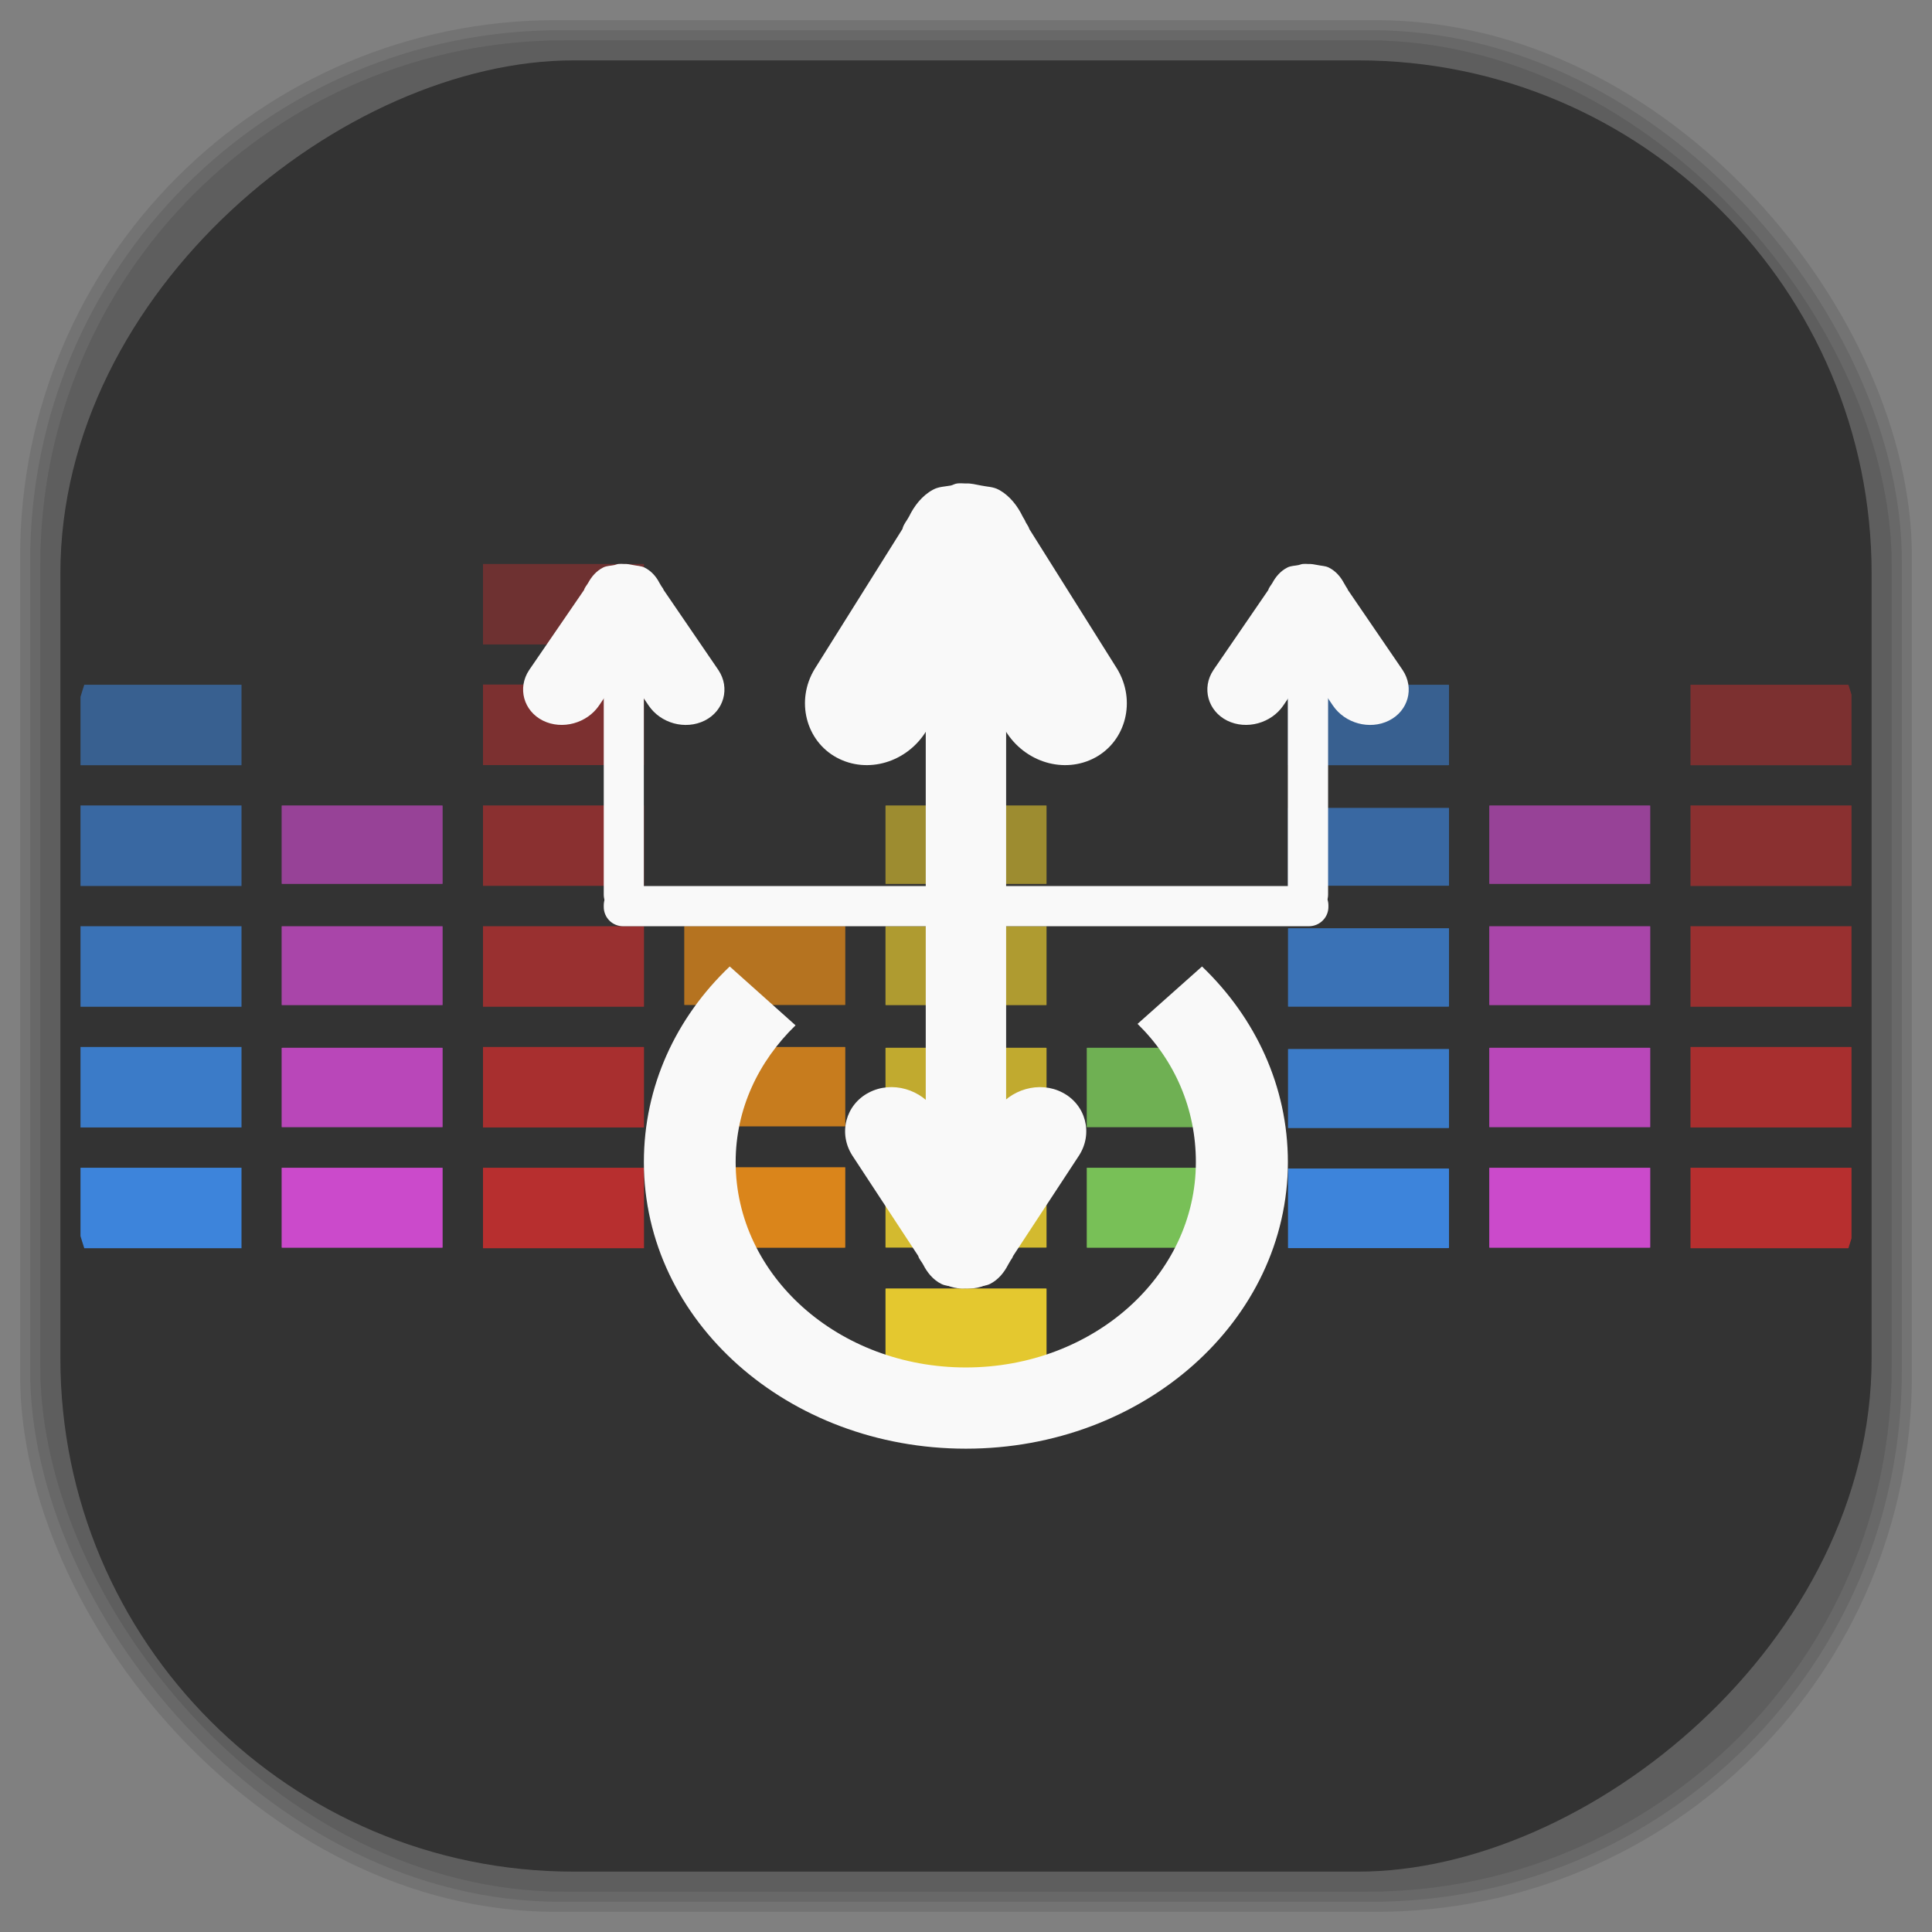 <?xml version="1.0" encoding="UTF-8" standalone="no"?>
<svg
   xmlns:dc="http://purl.org/dc/elements/1.1/"
   xmlns:cc="http://creativecommons.org/ns#"
   xmlns:rdf="http://www.w3.org/1999/02/22-rdf-syntax-ns#"
   xmlns:svg="http://www.w3.org/2000/svg"
   xmlns="http://www.w3.org/2000/svg"
   xmlns:sodipodi="http://sodipodi.sourceforge.net/DTD/sodipodi-0.dtd"
   xmlns:inkscape="http://www.inkscape.org/namespaces/inkscape"
   viewBox="0 0 48 48"
   id="svg2"
   version="1.1"
   inkscape:version="0.48.4 r9939"
   width="100%"
   height="100%"
   sodipodi:docname="indicator-sound-switcher.svg">
  <rect x="0" y="0" width="48" height="48" fill="#808080" stroke="none"/>
  <sodipodi:namedview
     pagecolor="#ffffff"
     bordercolor="#666666"
     borderopacity="1"
     objecttolerance="10"
     gridtolerance="10"
     guidetolerance="10"
     inkscape:pageopacity="0"
     inkscape:pageshadow="2"
     inkscape:window-width="1375"
     inkscape:window-height="876"
     id="namedview283"
     showgrid="false"
     inkscape:zoom="4.9166667"
     inkscape:cx="-0.20338983"
     inkscape:cy="24"
     inkscape:window-x="65"
     inkscape:window-y="24"
     inkscape:window-maximized="1"
     inkscape:current-layer="svg2" />
  <defs
     id="defs4">
    <linearGradient
       id="linearGradient3764"
       x1="1"
       x2="47"
       gradientUnits="userSpaceOnUse"
       gradientTransform="matrix(0,-1,1,0,-1.5e-6,48)">
      <stop
         stop-color="#3d3d3d"
         stop-opacity="1"
         id="stop7" />
      <stop
         offset="1"
         stop-color="#474747"
         stop-opacity="1"
         id="stop9" />
    </linearGradient>
    <clipPath
       id="clipPath-580249408">
      <g
         transform="translate(0,-1004.362)"
         id="g12">
        <path
           d="m -24 13 c 0 1.105 -0.672 2 -1.5 2 -0.828 0 -1.5 -0.895 -1.5 -2 0 -1.105 0.672 -2 1.5 -2 0.828 0 1.5 0.895 1.5 2 z"
           transform="matrix(15.333,0,0,11.5,415,878.862)"
           fill="#1890d0"
           id="path14" />
      </g>
    </clipPath>
    <clipPath
       id="clipPath-590354878">
      <g
         transform="translate(0,-1004.362)"
         id="g17">
        <path
           d="m -24 13 c 0 1.105 -0.672 2 -1.5 2 -0.828 0 -1.5 -0.895 -1.5 -2 0 -1.105 0.672 -2 1.5 -2 0.828 0 1.5 0.895 1.5 2 z"
           transform="matrix(15.333,0,0,11.5,415,878.862)"
           fill="#1890d0"
           id="path19" />
      </g>
    </clipPath>
    <linearGradient
       id="linearGradient3764-7"
       x1="1"
       x2="47"
       gradientUnits="userSpaceOnUse"
       gradientTransform="matrix(0,-1,1,0,-1.5e-6,48)">
      <stop
         stop-color="#b5945b"
         stop-opacity="1"
         id="stop7-6" />
      <stop
         offset="1"
         stop-color="#bb9e69"
         stop-opacity="1"
         id="stop9-5" />
    </linearGradient>
    <clipPath
       id="clipPath-899834956">
      <g
         transform="translate(0,-1004.362)"
         id="g12-6">
        <path
           d="m -24 13 c 0 1.105 -0.672 2 -1.5 2 -0.828 0 -1.5 -0.895 -1.5 -2 0 -1.105 0.672 -2 1.5 -2 0.828 0 1.5 0.895 1.5 2 z"
           transform="matrix(15.333,0,0,11.5,415,878.862)"
           fill="#1890d0"
           id="path14-0" />
      </g>
    </clipPath>
    <clipPath
       id="clipPath-909443126">
      <g
         transform="translate(0,-1004.362)"
         id="g17-7">
        <path
           d="m -24 13 c 0 1.105 -0.672 2 -1.5 2 -0.828 0 -1.5 -0.895 -1.5 -2 0 -1.105 0.672 -2 1.5 -2 0.828 0 1.5 0.895 1.5 2 z"
           transform="matrix(15.333,0,0,11.5,415,878.862)"
           fill="#1890d0"
           id="path19-30" />
      </g>
    </clipPath>
    <clipPath
       id="clipPath-909443126-7">
      <g
         transform="translate(0,-1004.362)"
         id="g17-2">
        <path
           style="fill:#1890d0"
           inkscape:connector-curvature="0"
           d="m -24,13 c 0,1.105 -0.672,2 -1.5,2 -0.828,0 -1.5,-0.895 -1.5,-2 0,-1.105 0.672,-2 1.5,-2 0.828,0 1.5,0.895 1.5,2 z"
           transform="matrix(15.333,0,0,11.5,415,878.862)"
           id="path19-3" />
      </g>
    </clipPath>
    <linearGradient
       id="linearGradient3759">
      <stop
         id="stop3761"
         offset="0"
         style="stop-color:#a75e15;stop-opacity:1;" />
      <stop
         id="stop3763"
         offset="1"
         style="stop-color:#ffffff;stop-opacity:0;" />
    </linearGradient>
    <linearGradient
       id="linearGradient3777">
      <stop
         id="stop3779"
         offset="0"
         style="stop-color:#e0dd00;stop-opacity:1;" />
      <stop
         id="stop3781"
         offset="1"
         style="stop-color:#000000;stop-opacity:0;" />
    </linearGradient>
    <clipPath
       id="clipPath-590354878-2">
      <g
         transform="translate(0,-1004.362)"
         id="g17-1">
        <path
           style="fill:#1890d0"
           inkscape:connector-curvature="0"
           d="m -24,13 c 0,1.105 -0.672,2 -1.5,2 -0.828,0 -1.5,-0.895 -1.5,-2 0,-1.105 0.672,-2 1.5,-2 0.828,0 1.5,0.895 1.5,2 z"
           transform="matrix(15.333,0,0,11.5,415,878.862)"
           id="path19-5" />
      </g>
    </clipPath>
    <clipPath
       id="clipPath-590354878-6">
      <g
         transform="translate(0,-1004.362)"
         id="g17-3">
        <path
           style="fill:#1890d0"
           inkscape:connector-curvature="0"
           d="m -24,13 c 0,1.105 -0.672,2 -1.5,2 -0.828,0 -1.5,-0.895 -1.5,-2 0,-1.105 0.672,-2 1.5,-2 0.828,0 1.5,0.895 1.5,2 z"
           transform="matrix(15.333,0,0,11.5,415,878.862)"
           id="path19-1" />
      </g>
    </clipPath>
  </defs>
  <g
     id="g33" />
  <g
     id="g3309">
    <g
       inkscape:label="shadows"
       id="layer2">
      <rect
         ry="13.037"
         rx="13.037"
         y="1"
         x="1"
         height="46"
         width="46"
         id="rect3007"
         style="opacity:0.1;fill:#000000;fill-opacity:1;fill-rule:nonzero;stroke:none" />
      <rect
         style="opacity:0.1;fill:#000000;fill-opacity:1;fill-rule:nonzero;stroke:none"
         id="rect3011"
         width="47"
         height="47"
         x="0.5"
         y="0.5"
         rx="13.32"
         ry="13.32" />
      <rect
         style="opacity:0.1;fill:#000000;fill-opacity:1;fill-rule:nonzero;stroke:none"
         id="rect3013"
         width="46.5"
         height="46.5"
         x="0.75"
         y="0.75"
         rx="13.178"
         ry="13.178" />
    </g>
    <g
       style="display:inline"
       inkscape:label="background-color"
       id="layer1">
      <rect
         transform="matrix(0,-1,1,0,0,0)"
         ry="12.753"
         rx="12.753"
         y="1.5"
         x="-46.5"
         height="45"
         width="45"
         id="rect2988"
         style="fill:#333333;fill-opacity:1;fill-rule:nonzero;stroke:none" />
    </g>
  </g>
  <g
     transform="translate(0,0.012)"
     id="g159-7">
    <g
       clip-path="url(#clipPath-590354878-2)"
       id="g161-5">
      <!-- color: #474747 -->
      <g
         id="g163-6">
        <path
           style="fill:#e4c82f;fill-opacity:1;fill-rule:nonzero;stroke:none"
           inkscape:connector-curvature="0"
           d="m 22.02,32 3.961,0 c 0.012,0 0.02,0.004 0.02,0.004 l 0,1.992 c 0,0 -0.008,0.004 -0.02,0.004 L 22.02,34 C 22.008,34 22,33.996 22,33.996 l 0,-1.992 c 0,0 0.008,-0.004 0.02,-0.004 m 0,0"
           id="path165-2" />
        <path
           style="fill:#e4c82f;fill-opacity:0.902;fill-rule:nonzero;stroke:none"
           inkscape:connector-curvature="0"
           d="m 22.02,28.984 3.961,0 c 0.012,0 0.02,0.004 0.02,0.004 l 0,1.992 c 0,0.004 -0.008,0.004 -0.02,0.004 l -3.961,0 c -0.012,0 -0.02,0 -0.02,-0.004 l 0,-1.992 c 0,0 0.008,-0.004 0.02,-0.004 m 0,0"
           id="path167-2" />
        <path
           style="fill:#e4c82f;fill-opacity:0.8;fill-rule:nonzero;stroke:none"
           inkscape:connector-curvature="0"
           d="m 22.02,26.02 3.961,0 c 0.012,0 0.02,0 0.02,0.004 l 0,1.965 c 0,0.004 -0.008,0.004 -0.02,0.004 l -3.961,0 c -0.012,0 -0.02,0 -0.02,-0.004 l 0,-1.965 c 0,-0.004 0.008,-0.004 0.02,-0.004 m 0,0"
           id="path169-6" />
        <path
           style="fill:#e4c82f;fill-opacity:0.702;fill-rule:nonzero;stroke:none"
           inkscape:connector-curvature="0"
           d="m 22.02,23 3.961,0 c 0.012,0 0.02,0 0.02,0.004 l 0,1.953 c 0,0 -0.008,0.004 -0.02,0.004 l -3.961,0 C 22.008,24.961 22,24.957 22,24.957 l 0,-1.953 C 22,23 22.008,23 22.02,23 m 0,0"
           id="path171-3" />
        <path
           style="fill:#e4c82f;fill-opacity:0.6;fill-rule:nonzero;stroke:none"
           inkscape:connector-curvature="0"
           d="m 22.02,20 3.961,0 c 0.012,0 0.02,0 0.02,0.004 l 0,1.941 c 0,0 -0.008,0.004 -0.02,0.004 l -3.961,0 C 22.008,21.949 22,21.945 22,21.945 l 0,-1.941 C 22,20 22.008,20 22.02,20 m 0,0"
           id="path173-5" />
        <path
           style="fill:#3e8ded;fill-opacity:0.902;fill-rule:nonzero;stroke:none"
           inkscape:connector-curvature="0"
           d="m 32.02,29.02 3.957,0 c 0.012,0 0.023,0.004 0.023,0.004 l 0,1.969 c 0,0 -0.012,0.004 -0.023,0.004 l -3.957,0 C 32.008,30.997 32,30.993 32,30.993 l 0,-1.969 c 0,0 0.008,-0.004 0.02,-0.004 m 0,0"
           id="path177-0" />
        <path
           style="fill:#3e8ded;fill-opacity:0.8;fill-rule:nonzero;stroke:none"
           inkscape:connector-curvature="0"
           d="m 32.02,26.05 3.957,0 c 0.012,0 0.023,0.004 0.023,0.004 l 0,1.957 c 0,0 -0.012,0.004 -0.023,0.004 l -3.957,0 C 32.008,28.015 32,28.011 32,28.011 l 0,-1.957 c 0,0 0.008,-0.004 0.02,-0.004 m 0,0"
           id="path179-5" />
        <path
           style="fill:#3e8ded;fill-opacity:0.702;fill-rule:nonzero;stroke:none"
           inkscape:connector-curvature="0"
           d="m 32.02,23.05 3.957,0 c 0.012,0 0.023,0 0.023,0.004 l 0,1.941 c 0,0 -0.012,0.004 -0.023,0.004 l -3.957,0 C 32.008,24.999 32,24.995 32,24.995 l 0,-1.941 c 0,-0.004 0.008,-0.004 0.02,-0.004 m 0,0"
           id="path181-6" />
        <path
           style="fill:#3e8ded;fill-opacity:0.6;fill-rule:nonzero;stroke:none"
           inkscape:connector-curvature="0"
           d="m 32.02,20.06 3.957,0 c 0.012,0 0.023,0 0.023,0.004 l 0,1.926 c 0,0.004 -0.012,0.004 -0.023,0.004 l -3.957,0 c -0.012,0 -0.02,0 -0.02,-0.004 l 0,-1.926 c 0,-0.004 0.008,-0.004 0.02,-0.004 m 0,0"
           id="path183-0" />
        <path
           style="fill:#3e8ded;fill-opacity:0.502;fill-rule:nonzero;stroke:none"
           inkscape:connector-curvature="0"
           d="m 32.02,17 3.957,0 C 35.989,17 36,17.004 36,17.004 l 0,1.992 C 36,18.996 35.988,19 35.977,19 L 32.02,19 C 32.008,19 32,18.996 32,18.996 l 0,-1.992 c 0,0 0.008,-0.004 0.02,-0.004 m 0,0"
           id="path185-8" />
        <path
           style="fill:#db4ddb;fill-opacity:0.902;fill-rule:nonzero;stroke:none"
           inkscape:connector-curvature="0"
           d="m 37.02,29 3.957,0 C 40.989,29 41,29 41,29.004 l 0,1.98 c 0,0 -0.012,0.004 -0.023,0.004 l -3.957,0 C 37.008,30.988 37,30.984 37,30.984 l 0,-1.98 C 37,29 37.008,29 37.02,29 m 0,0"
           id="path189-8" />
        <path
           style="fill:#db4ddb;fill-opacity:0.8;fill-rule:nonzero;stroke:none"
           inkscape:connector-curvature="0"
           d="m 37.02,26.02 3.957,0 c 0.012,0 0.023,0 0.023,0.004 l 0,1.965 c 0,0.004 -0.012,0.004 -0.023,0.004 l -3.957,0 c -0.012,0 -0.02,0 -0.02,-0.004 l 0,-1.965 c 0,-0.004 0.008,-0.004 0.02,-0.004 m 0,0"
           id="path191-6" />
        <path
           style="fill:#db4ddb;fill-opacity:0.702;fill-rule:nonzero;stroke:none"
           inkscape:connector-curvature="0"
           d="m 37.02,23 3.957,0 C 40.989,23 41,23 41,23.004 l 0,1.953 c 0,0 -0.012,0.004 -0.023,0.004 l -3.957,0 C 37.008,24.961 37,24.957 37,24.957 l 0,-1.953 C 37,23 37.008,23 37.02,23 m 0,0"
           id="path193-3" />
        <path
           style="fill:#db4ddb;fill-opacity:0.6;fill-rule:nonzero;stroke:none"
           inkscape:connector-curvature="0"
           d="m 37.02,20 3.957,0 C 40.989,20 41,20 41,20.004 l 0,1.941 c 0,0 -0.012,0.004 -0.023,0.004 l -3.957,0 C 37.008,21.949 37,21.945 37,21.945 l 0,-1.941 C 37,20 37.008,20 37.02,20 m 0,0"
           id="path195-9" />
        <path
           style="fill:#7fcf5b;fill-opacity:0.902;fill-rule:nonzero;stroke:none"
           inkscape:connector-curvature="0"
           d="m 27.02,29 3.957,0 C 30.989,29 31,29 31,29.004 l 0,1.98 c 0,0 -0.012,0.004 -0.023,0.004 l -3.957,0 C 27.008,30.988 27,30.984 27,30.984 l 0,-1.98 C 27,29 27.008,29 27.02,29 m 0,0"
           id="path199-2" />
        <path
           style="fill:#7fcf5b;fill-opacity:0.8;fill-rule:nonzero;stroke:none"
           inkscape:connector-curvature="0"
           d="m 27.02,26.02 3.957,0 c 0.012,0 0.023,0 0.023,0.004 l 0,1.965 c 0,0.004 -0.012,0.004 -0.023,0.004 l -3.957,0 c -0.012,0 -0.02,0 -0.02,-0.004 l 0,-1.965 c 0,-0.004 0.008,-0.004 0.02,-0.004 m 0,0"
           id="path201-4" />
        <path
           style="fill:#c52f2f;fill-opacity:0.902;fill-rule:nonzero;stroke:none"
           inkscape:connector-curvature="0"
           d="m 12,29 4,0 0,2 -4,0 m 0,-2"
           id="path205-8" />
        <path
           style="fill:#c52f2f;fill-opacity:0.8;fill-rule:nonzero;stroke:none"
           inkscape:connector-curvature="0"
           d="m 12,26 4,0 0,2 -4,0 m 0,-2"
           id="path207-6" />
        <path
           style="fill:#c52f2f;fill-opacity:0.702;fill-rule:nonzero;stroke:none"
           inkscape:connector-curvature="0"
           d="m 12,23 4,0 0,2 -4,0 m 0,-2"
           id="path209-1" />
        <path
           style="fill:#c52f2f;fill-opacity:0.6;fill-rule:nonzero;stroke:none"
           inkscape:connector-curvature="0"
           d="m 12,20 4,0 0,1.996 -4,0 M 12,20"
           id="path211-6" />
        <path
           style="fill:#c52f2f;fill-opacity:0.502;fill-rule:nonzero;stroke:none"
           inkscape:connector-curvature="0"
           d="m 12,16.996 4,0 0,2 -4,0 m 0,-2"
           id="path213-3" />
        <path
           style="fill:#c52f2f;fill-opacity:0.4;fill-rule:nonzero;stroke:none"
           inkscape:connector-curvature="0"
           d="m 12,14 4,0 0,2 -4,0 m 0,-2"
           id="path215-3" />
        <path
           style="fill:#ec8e19;fill-opacity:0.902;fill-rule:nonzero;stroke:none"
           inkscape:connector-curvature="0"
           d="m 17.02,28.988 3.961,0 c 0.008,0 0.02,0 0.02,0.004 l 0,1.992 c 0,0 -0.012,0.004 -0.02,0.004 l -3.961,0 C 17.008,30.988 17,30.984 17,30.984 l 0,-1.992 c 0,-0.004 0.008,-0.004 0.02,-0.004 m 0,0"
           id="path219-8" />
        <path
           style="fill:#ec8e19;fill-opacity:0.8;fill-rule:nonzero;stroke:none"
           inkscape:connector-curvature="0"
           d="m 17.02,26 3.961,0 c 0.008,0 0.02,0 0.02,0.004 l 0,1.965 c 0,0 -0.012,0.004 -0.02,0.004 l -3.961,0 C 17.008,27.973 17,27.969 17,27.969 l 0,-1.965 C 17,26 17.008,26 17.02,26 m 0,0"
           id="path221-0" />
        <path
           style="fill:#ec8e19;fill-opacity:0.702;fill-rule:nonzero;stroke:none"
           inkscape:connector-curvature="0"
           d="m 17.02,22.996 3.961,0 c 0.008,0 0.02,0.004 0.02,0.004 l 0,1.953 c 0,0.004 -0.012,0.004 -0.02,0.004 l -3.961,0 c -0.012,0 -0.02,0 -0.02,-0.004 L 17,23 c 0,0 0.008,-0.004 0.02,-0.004 m 0,0"
           id="path223-4" />
        <path
           style="fill:#db4ddb;fill-opacity:0.902;fill-rule:nonzero;stroke:none"
           inkscape:connector-curvature="0"
           d="m 7.02,29 3.957,0 c 0.012,0 0.02,0 0.02,0.004 l 0,1.98 c 0,0 -0.008,0.004 -0.02,0.004 l -3.957,0 c -0.012,0 -0.023,-0.004 -0.023,-0.004 l 0,-1.98 C 6.997,29 7.009,29 7.02,29 m 0,0"
           id="path227-5" />
        <path
           style="fill:#db4ddb;fill-opacity:0.8;fill-rule:nonzero;stroke:none"
           inkscape:connector-curvature="0"
           d="m 7.02,26.02 3.957,0 c 0.012,0 0.02,0 0.02,0.004 l 0,1.965 c 0,0.004 -0.008,0.004 -0.02,0.004 l -3.957,0 c -0.012,0 -0.023,0 -0.023,-0.004 l 0,-1.965 c 0,-0.004 0.012,-0.004 0.023,-0.004 m 0,0"
           id="path229-7" />
        <path
           style="fill:#db4ddb;fill-opacity:0.702;fill-rule:nonzero;stroke:none"
           inkscape:connector-curvature="0"
           d="m 7.02,23 3.957,0 c 0.012,0 0.02,0 0.02,0.004 l 0,1.953 c 0,0 -0.008,0.004 -0.02,0.004 l -3.957,0 c -0.012,0 -0.023,-0.004 -0.023,-0.004 l 0,-1.953 C 6.997,23 7.009,23 7.02,23 m 0,0"
           id="path231-3" />
        <path
           style="fill:#db4ddb;fill-opacity:0.6;fill-rule:nonzero;stroke:none"
           inkscape:connector-curvature="0"
           d="m 7.02,20 3.957,0 c 0.012,0 0.02,0 0.02,0.004 l 0,1.941 c 0,0 -0.008,0.004 -0.02,0.004 l -3.957,0 c -0.012,0 -0.023,-0.004 -0.023,-0.004 l 0,-1.941 C 6.997,20 7.009,20 7.02,20 m 0,0"
           id="path233-0" />
        <path
           style="fill:#3e8ded;fill-opacity:0.502;fill-rule:nonzero;stroke:none"
           inkscape:connector-curvature="0"
           d="m 2,17 0,2 4,0 0,-2 m -4,0"
           id="path235-2" />
        <path
           style="fill:#3e8ded;fill-opacity:0.6;fill-rule:nonzero;stroke:none"
           inkscape:connector-curvature="0"
           d="m 2,20 0,2 4,0 0,-2 m -4,0"
           id="path237-6" />
        <path
           style="fill:#3e8ded;fill-opacity:0.702;fill-rule:nonzero;stroke:none"
           inkscape:connector-curvature="0"
           d="m 2,23 0,2 4,0 0,-2 m -4,0"
           id="path239-0" />
        <path
           style="fill:#3e8ded;fill-opacity:0.8;fill-rule:nonzero;stroke:none"
           inkscape:connector-curvature="0"
           d="m 2,26 0,2 4,0 0,-2 m -4,0"
           id="path241-9" />
        <path
           style="fill:#3e8ded;fill-opacity:0.902;fill-rule:nonzero;stroke:none"
           inkscape:connector-curvature="0"
           d="m 2,29 0,2 4,0 0,-2 m -4,0"
           id="path243-4" />
        <path
           style="fill:#c52f2f;fill-opacity:0.502;fill-rule:nonzero;stroke:none"
           inkscape:connector-curvature="0"
           d="m 42,17 0,2 4,0 0,-2 m -4,0"
           id="path249-6" />
        <path
           style="fill:#c52f2f;fill-opacity:0.6;fill-rule:nonzero;stroke:none"
           inkscape:connector-curvature="0"
           d="m 42,20 0,2 4,0 0,-2 m -4,0"
           id="path251-1" />
        <path
           style="fill:#c52f2f;fill-opacity:0.702;fill-rule:nonzero;stroke:none"
           inkscape:connector-curvature="0"
           d="m 42,23 0,2 4,0 0,-2 m -4,0"
           id="path253-5" />
        <path
           style="fill:#c52f2f;fill-opacity:0.8;fill-rule:nonzero;stroke:none"
           inkscape:connector-curvature="0"
           d="m 42,26 0,2 4,0 0,-2 m -4,0"
           id="path255-1" />
        <path
           style="fill:#c52f2f;fill-opacity:0.902;fill-rule:nonzero;stroke:none"
           inkscape:connector-curvature="0"
           d="m 42,29 0,2 4,0 0,-2 m -4,0"
           id="path257-0" />
        <path
           style="fill:#f9f9f9;fill-opacity:1;fill-rule:nonzero;stroke:none"
           inkscape:connector-curvature="0"
           d="m 18.13,24 c -1.336,1.27 -2.133,2.977 -2.133,4.859 0,3.953 3.582,7.121 8,7.121 4.426,0 8,-3.188 8,-7.121 0,-1.879 -0.805,-3.586 -2.133,-4.859 l -1.602,1.426 c 0.926,0.906 1.449,2.109 1.449,3.434 0,2.82 -2.551,5.102 -5.715,5.102 -3.164,0 -5.719,-2.281 -5.719,-5.102 0,-1.316 0.563,-2.5 1.488,-3.398 m -1.641,-1.461"
           id="path261-3" />
        <path
           style="fill:#f9f9f9;fill-opacity:1;fill-rule:nonzero;stroke:none"
           inkscape:connector-curvature="0"
           d="m 23.895,14.664 0.207,0 c 0.496,0 0.895,0.402 0.895,0.898 l 0,15.539 c 0,0.496 -0.398,0.898 -0.895,0.898 l -0.207,0 C 23.403,31.999 23,31.597 23,31.101 l 0,-15.539 c 0,-0.496 0.402,-0.898 0.895,-0.898 m 0,0"
           id="path263-4" />
        <path
           style="fill:#f9f9f9;fill-opacity:1;fill-rule:nonzero;stroke:none"
           inkscape:connector-curvature="0"
           d="m 15,22.52 0,-0.039 c 0,-0.266 0.215,-0.48 0.48,-0.48 l 17.04,0 c 0.266,0 0.484,0.215 0.484,0.48 l 0,0.039 c 0,0.266 -0.219,0.48 -0.484,0.48 L 15.48,23 C 15.214,23 15,22.785 15,22.52 m 0,0"
           id="path265-0" />
        <path
           style="fill:#f9f9f9;fill-opacity:1;fill-rule:nonzero;stroke:none"
           inkscape:connector-curvature="0"
           d="m 32.445,16 0.102,0 c 0.246,0 0.449,0.203 0.449,0.453 l 0,5.762 c 0,0.25 -0.203,0.453 -0.449,0.453 l -0.102,0 c -0.246,0 -0.449,-0.203 -0.449,-0.453 l 0,-5.762 c 0,-0.25 0.203,-0.453 0.449,-0.453 m 0,0"
           id="path267-3" />
        <path
           style="fill:#f9f9f9;fill-opacity:1;fill-rule:nonzero;stroke:none"
           inkscape:connector-curvature="0"
           d="m 15.449,16 0.098,0 c 0.25,0 0.449,0.203 0.449,0.453 l 0,5.762 c 0,0.25 -0.199,0.453 -0.449,0.453 l -0.098,0 C 15.199,22.668 15,22.465 15,22.215 l 0,-5.762 C 15,16.203 15.199,16 15.449,16 m 0,0"
           id="path269-0" />
        <path
           style="fill:#f9f9f9;fill-opacity:1;fill-rule:nonzero;stroke:none"
           inkscape:connector-curvature="0"
           d="m 23.781,12 c -0.055,0.004 -0.105,0.039 -0.16,0.051 -0.148,0.027 -0.301,0.027 -0.438,0.102 -0.277,0.148 -0.473,0.41 -0.598,0.668 -0.051,0.098 -0.141,0.199 -0.164,0.309 l -2.18,3.477 c -0.48,0.789 -0.219,1.789 0.547,2.203 0.766,0.414 1.75,0.121 2.23,-0.668 l 0.984,-1.586 0.977,1.586 c 0.48,0.789 1.465,1.082 2.23,0.668 0.766,-0.414 1.023,-1.414 0.547,-2.203 L 25.572,13.13 C 25.556,13.06 25.49,12.993 25.467,12.923 L 25.408,12.821 C 25.283,12.563 25.092,12.305 24.81,12.153 24.673,12.079 24.525,12.083 24.376,12.051 24.243,12.028 24.126,11.992 23.993,12 23.919,11.996 23.848,11.992 23.774,12 m -0.004,0"
           id="path271-3" />
        <path
           style="fill:#f9f9f9;fill-opacity:1;fill-rule:nonzero;stroke:none"
           inkscape:connector-curvature="0"
           d="m 15.363,14 c -0.035,0.004 -0.066,0.02 -0.102,0.027 -0.094,0.02 -0.184,0.016 -0.273,0.059 -0.172,0.086 -0.293,0.23 -0.375,0.383 -0.031,0.055 -0.086,0.113 -0.102,0.176 l -1.363,1.988 c -0.301,0.449 -0.137,1.02 0.34,1.258 0.48,0.238 1.098,0.066 1.398,-0.379 l 0.613,-0.906 0.613,0.906 c 0.301,0.449 0.914,0.617 1.395,0.379 0.477,-0.238 0.641,-0.809 0.34,-1.258 l -1.359,-1.988 c -0.012,-0.043 -0.051,-0.078 -0.07,-0.117 L 16.383,14.469 C 16.305,14.317 16.184,14.172 16.008,14.086 15.922,14.047 15.832,14.047 15.735,14.027 15.657,14.011 15.579,13.996 15.501,14 c -0.047,-0.004 -0.09,-0.004 -0.137,0 m 0,0"
           id="path273-9" />
        <path
           style="fill:#f9f9f9;fill-opacity:1;fill-rule:nonzero;stroke:none"
           inkscape:connector-curvature="0"
           d="M 23.836,31.996 C 23.793,31.992 23.758,31.969 23.711,31.961 23.598,31.938 23.488,31.938 23.387,31.887 23.176,31.782 23.032,31.594 22.938,31.41 22.903,31.34 22.833,31.269 22.813,31.191 L 21.18,28.703 c -0.363,-0.559 -0.168,-1.273 0.406,-1.57 0.574,-0.301 1.313,-0.086 1.672,0.473 l 0.734,1.133 0.734,-1.133 c 0.359,-0.559 1.102,-0.773 1.672,-0.473 0.574,0.297 0.77,1.012 0.406,1.57 l -1.633,2.488 c -0.016,0.055 -0.059,0.098 -0.082,0.145 l -0.043,0.074 c -0.094,0.184 -0.238,0.371 -0.449,0.477 -0.102,0.051 -0.215,0.051 -0.324,0.074 -0.102,0.016 -0.188,0.043 -0.289,0.035 -0.055,0.004 -0.105,0.004 -0.164,0 m 0.016,0"
           id="path275-3" />
        <path
           style="fill:#f9f9f9;fill-opacity:1;fill-rule:nonzero;stroke:none"
           inkscape:connector-curvature="0"
           d="m 32.363,14 c -0.035,0.004 -0.066,0.02 -0.102,0.027 -0.094,0.02 -0.184,0.016 -0.273,0.059 -0.172,0.086 -0.293,0.23 -0.375,0.383 -0.031,0.055 -0.086,0.113 -0.102,0.176 l -1.363,1.988 c -0.301,0.449 -0.137,1.02 0.34,1.258 0.48,0.238 1.098,0.066 1.398,-0.379 l 0.613,-0.906 0.613,0.906 c 0.301,0.449 0.918,0.617 1.395,0.379 0.48,-0.238 0.641,-0.809 0.34,-1.258 L 33.488,14.645 C 33.476,14.602 33.437,14.567 33.422,14.528 L 33.387,14.469 C 33.305,14.317 33.184,14.172 33.008,14.086 32.926,14.047 32.832,14.047 32.738,14.027 32.656,14.011 32.582,13.996 32.5,14 32.453,13.996 32.41,13.996 32.363,14 m 0,0"
           id="path277-8" />
      </g>
    </g>
  </g>
</svg>
